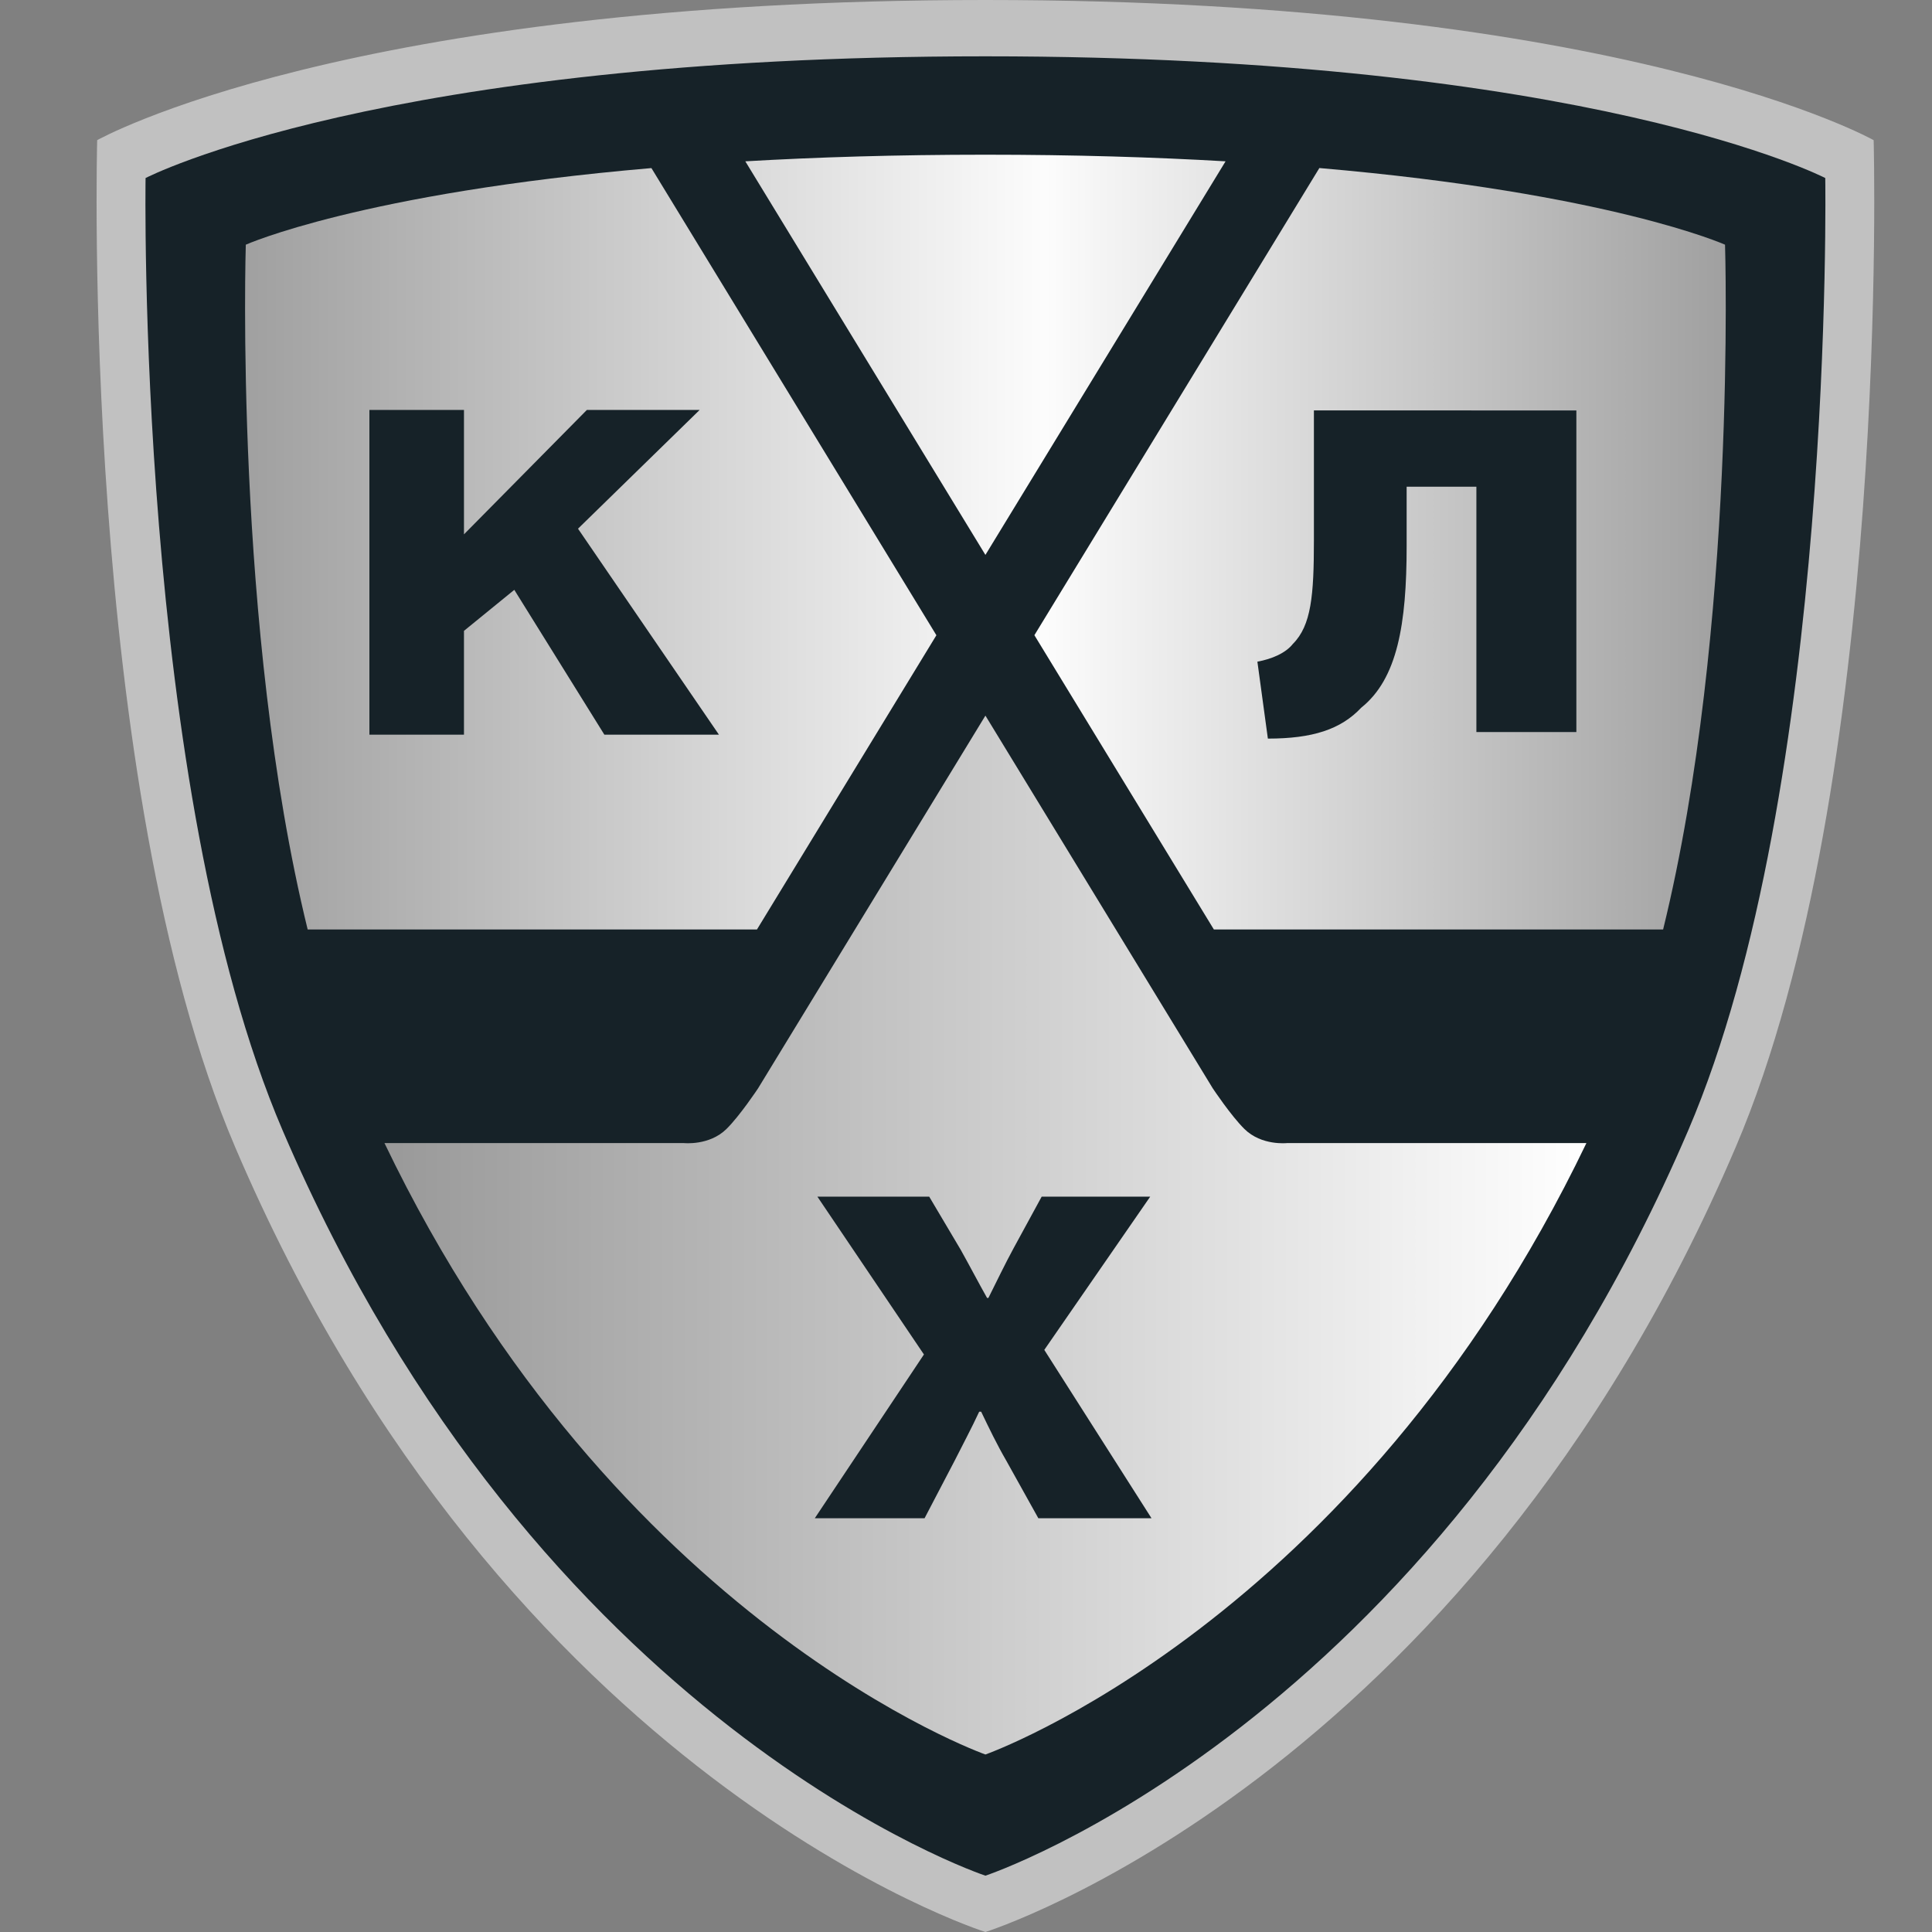 <svg width="40" height="40" viewBox="0 0 40 40" fill="none" xmlns="http://www.w3.org/2000/svg">
<rect x="0" y="0" width="40" height="40" fill="#808080" stroke="none"/>
<path d="M20.323 38.993L19.994 38.891C19.606 38.769 10.426 35.763 5.192 23.501C2.205 16.503 2.495 4.591 2.508 4.088L2.526 3.469L3.065 3.164C3.266 3.05 8.126 0.384 20.323 0.384C32.52 0.384 37.38 3.051 37.581 3.164L38.12 3.469L38.138 4.088C38.151 4.591 38.441 16.503 35.454 23.501C30.22 35.763 21.039 38.769 20.651 38.891L20.323 38.993Z" fill="#162228"/>
<path d="M38.792 2.902C38.792 2.902 33.656 0 20.402 0C7.149 0 2.012 2.902 2.012 2.902C2.012 2.902 1.648 16.206 4.868 23.748C10.472 36.881 20.402 40 20.402 40C20.402 40 30.333 36.882 35.937 23.748C39.156 16.206 38.792 2.902 38.792 2.902ZM34.952 23.405C29.652 35.771 20.402 38.834 20.402 38.834C20.402 38.834 11.152 35.77 5.852 23.405C2.808 16.302 3.014 3.686 3.014 3.686C3.014 3.686 7.87 1.166 20.402 1.166C32.934 1.166 37.79 3.686 37.79 3.686C37.79 3.686 37.995 16.302 34.952 23.405Z" fill="url(#paint0_linear)"/>
<path d="M5.089 5.066C5.089 5.066 4.84 13.003 6.37 19.244H15.672L19.387 13.152L13.487 3.48C7.477 3.997 5.089 5.066 5.089 5.066ZM14.885 15.211H12.513C12.408 15.041 10.648 12.212 10.648 12.212L9.606 13.061C9.606 13.061 9.606 14.889 9.606 15.211H7.648V8.487H9.606C9.606 8.81 9.606 11.063 9.606 11.063C9.606 11.063 12.044 8.596 12.151 8.487H14.486C13.966 8.994 11.967 10.946 11.967 10.946C11.967 10.946 14.528 14.688 14.885 15.211ZM20.402 3.203C18.556 3.203 16.907 3.254 15.431 3.34L20.402 11.489L25.374 3.34C23.898 3.254 22.248 3.203 20.402 3.203ZM35.715 5.066C35.715 5.066 33.327 3.997 27.316 3.479L21.416 13.151L25.132 19.244H34.433C35.964 13.003 35.715 5.066 35.715 5.066Z" fill="url(#paint1_linear)"/>
<path d="M26.649 23.666C26.649 23.666 26.12 23.726 25.765 23.375C25.485 23.099 25.109 22.533 25.109 22.533L20.402 14.816L15.695 22.533C15.695 22.533 15.32 23.099 15.04 23.375C14.684 23.725 14.156 23.666 14.156 23.666H7.96C12.738 33.619 20.402 36.325 20.402 36.325C20.402 36.325 28.067 33.619 32.845 23.666H26.649Z" fill="url(#paint2_linear)"/>
<path d="M19.238 24.775L19.892 25.878C20.082 26.218 20.259 26.558 20.436 26.872H20.464C20.641 26.518 20.804 26.177 20.981 25.851L21.567 24.775H23.814L21.621 27.948L23.841 31.434H21.498L20.831 30.236C20.641 29.908 20.477 29.568 20.314 29.228H20.273C20.109 29.582 19.932 29.908 19.768 30.236L19.142 31.434H16.869L19.129 28.043L16.923 24.775L19.238 24.775Z" fill="#162228"/>
<path d="M32.637 8.498V15.156H30.567V10.077H29.123V11.303C29.123 12.923 28.932 14.053 28.183 14.652C27.761 15.101 27.176 15.292 26.25 15.292L26.033 13.699C26.332 13.644 26.618 13.522 26.768 13.331C27.149 12.95 27.203 12.324 27.203 11.193V8.497L32.637 8.498Z" fill="#162228"/>
<defs>
<linearGradient id="paint0_linear" x1="2" y1="20" x2="38.804" y2="20" gradientUnits="userSpaceOnUse">
<stop stop-color="#C1C1C1"/>
<stop offset="1" stop-color="#C1C1C1"/>
</linearGradient>
<linearGradient id="paint1_linear" x1="5.074" y1="11.224" x2="35.73" y2="11.224" gradientUnits="userSpaceOnUse">
<stop stop-color="#A0A0A0"/>
<stop offset="0.54" stop-color="#FCFCFC"/>
<stop offset="1" stop-color="#A0A0A0"/>
</linearGradient>
<linearGradient id="paint2_linear" x1="7.959" y1="25.57" x2="32.845" y2="25.57" gradientUnits="userSpaceOnUse">
<stop stop-color="#999999"/>
<stop offset="1" stop-color="white"/>
</linearGradient>
</defs>
</svg>
